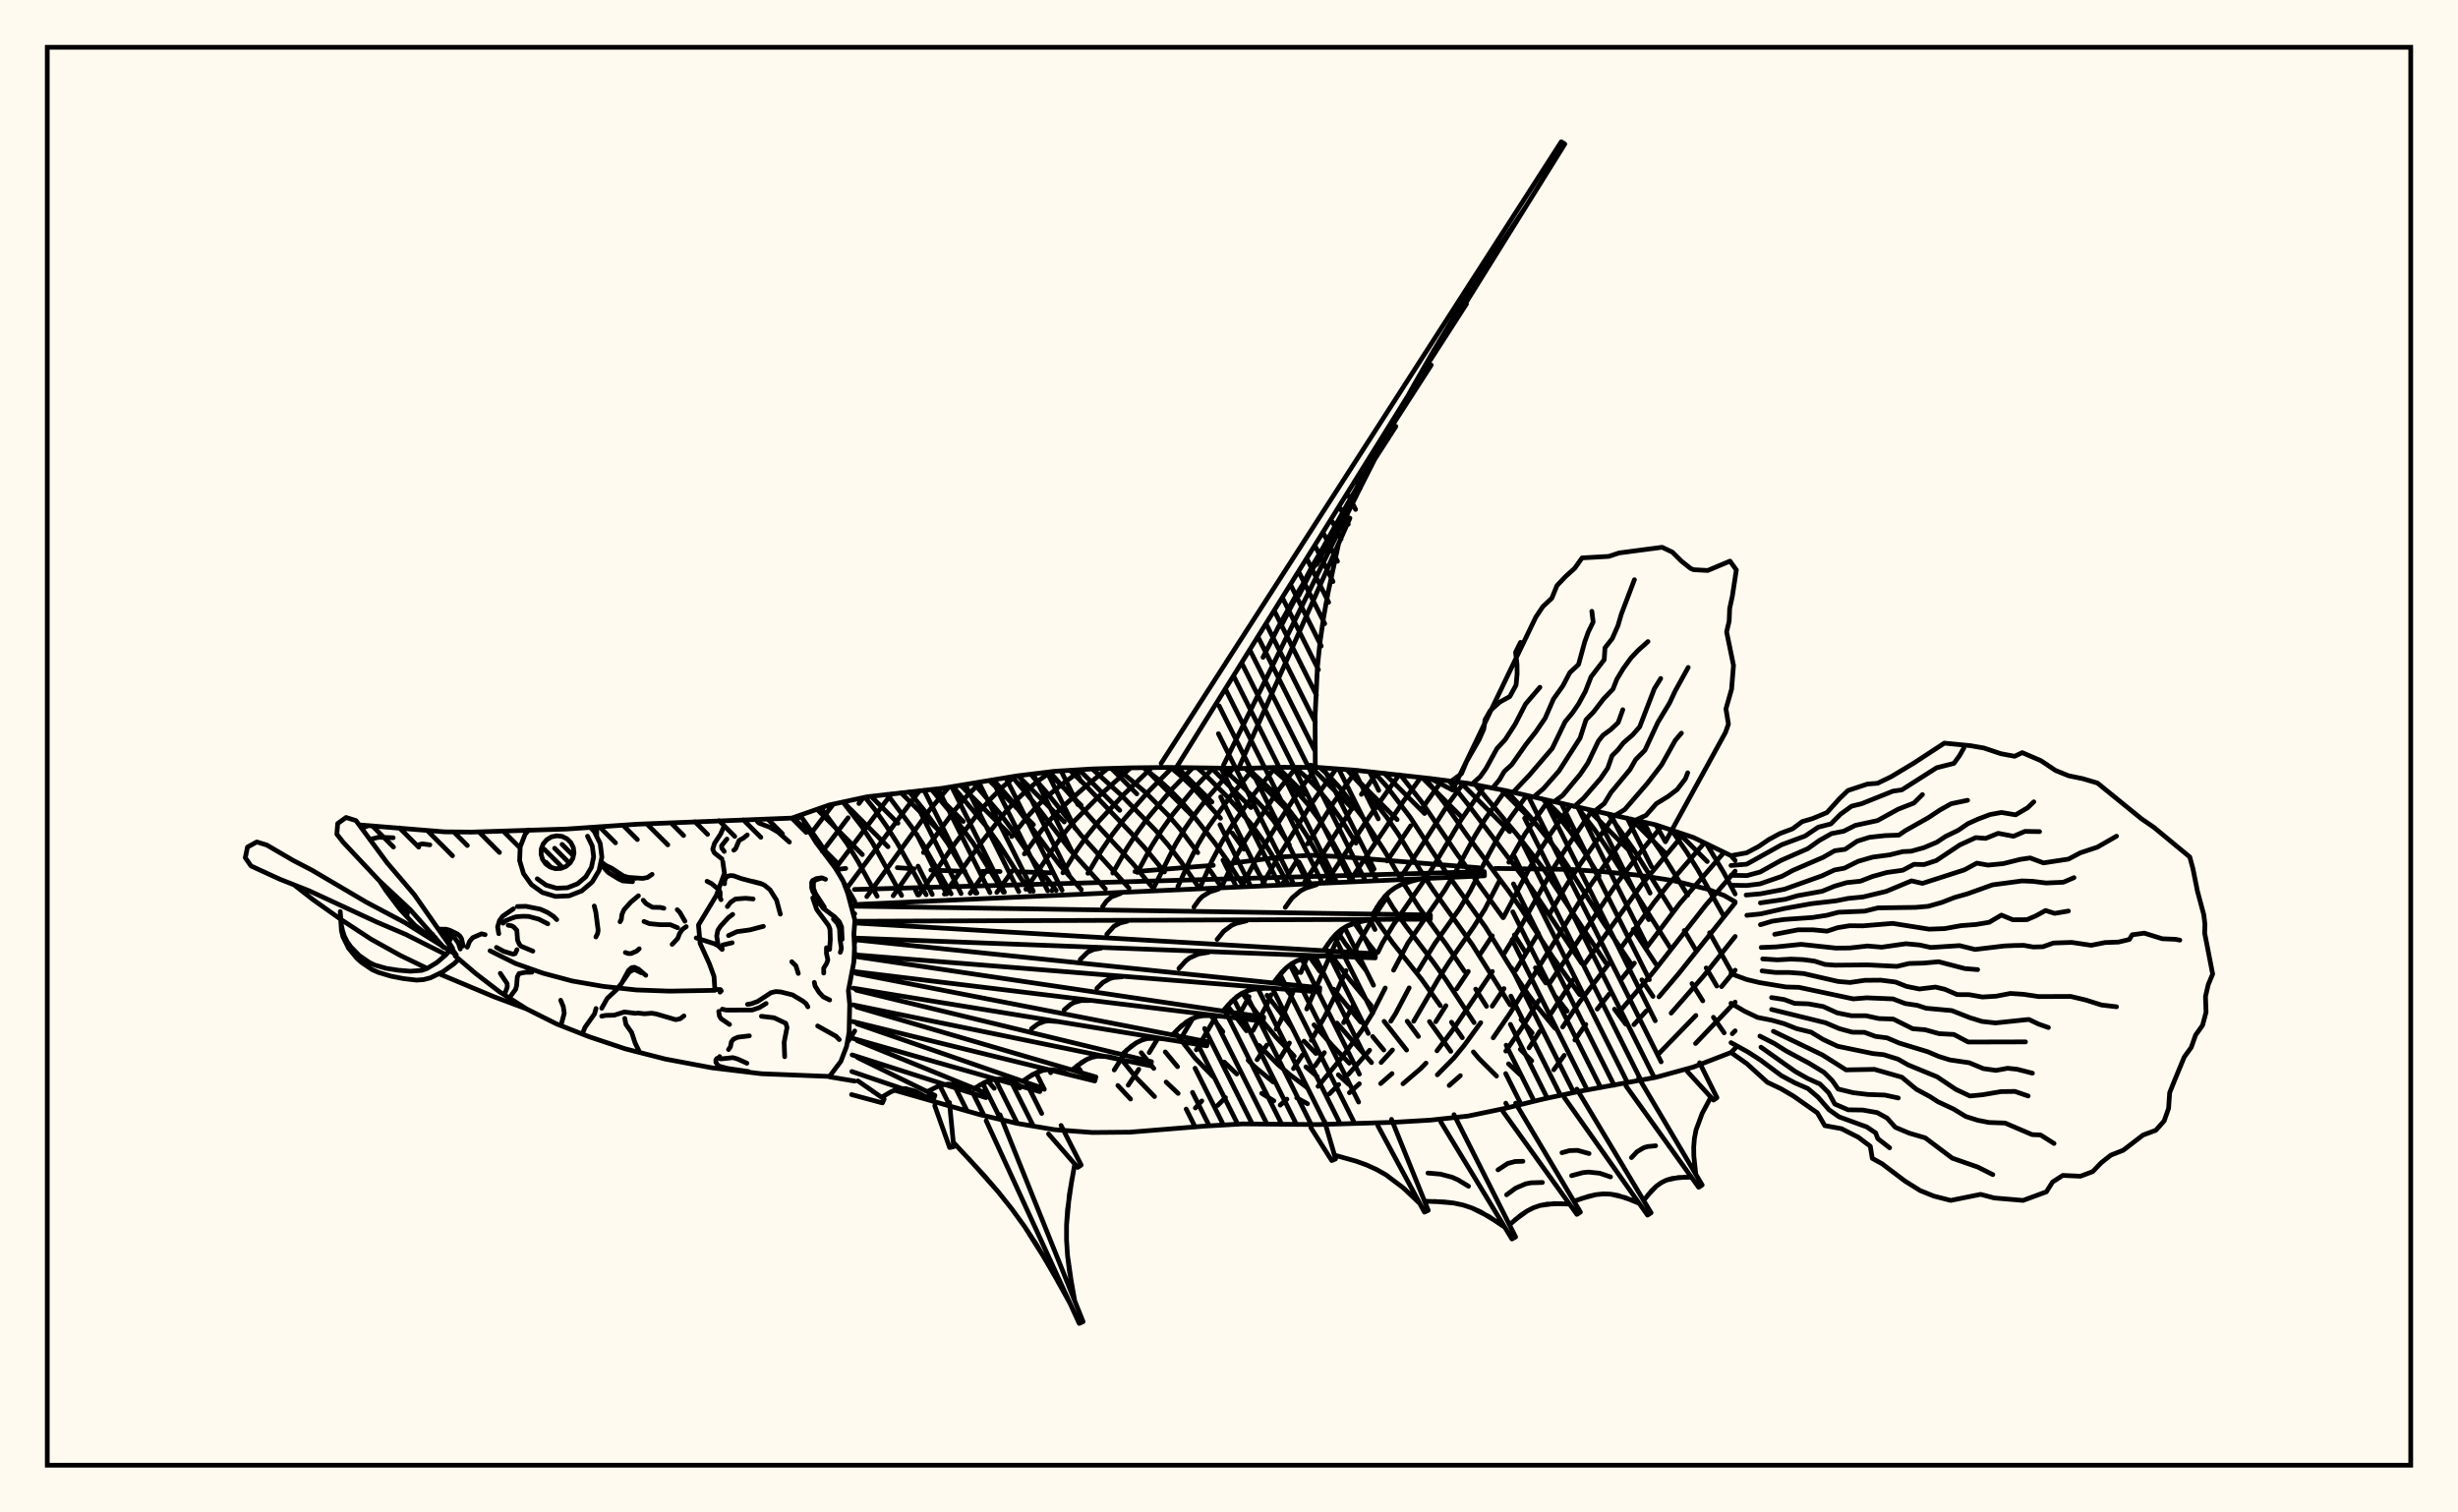 <svg xmlns="http://www.w3.org/2000/svg" width="520" height="320"><rect x="0" y="0" width="520" height="320" fill="floralwhite"/><rect x="10" y="10" width="500" height="300" stroke="black" stroke-width="1" fill="none"/><path stroke="black" stroke-width="1" fill="none" stroke-linecap="round" stroke-linejoin="round" d="
M 167.48 173.1 175.46 170.31 183.41 168.59 199.31 166.79 215.2 164.15 223.15 163.18 231.09 162.69 239.04 162.46 246.99 162.37 262.88 162.58 270.83 162.34 278.78 162.37 286.72 162.96 302.62 164.72 310.57 165.74 318.51 167.27 350.3 174.52 358.25 177.19 366.2 181.04 367.08 182.05 
M 367.08 221.8 366.2 222.68 358.25 225.76 350.3 227.94 334.41 230.85 326.46 232.53 318.51 234.48 310.57 236.13 302.62 236.99 294.67 237.46 278.78 237.93 262.88 237.79 254.94 238.25 239.04 239.54 231.09 239.61 223.15 239.02 215.2 237.69 207.25 235.82 189.28 230.68 
M 180.82 228.73 175.48 227.84 
M 367.08 190.81 364.7 189.44 361.25 188.13 354 186.32 346.62 185.17 339.32 184.44 332.24 183.95 316.31 183.74 
M 312.85 183.6 283.65 181.25 277.37 180.96 271.1 181.3 259.9 182.72 
M 256.68 183.08 240.11 184.41 
M 222.47 184.67 215.24 184.44 
M 211.56 184.39 207.85 184.37 
M 204.15 184.36 196.93 184.08 
M 193.38 183.82 189.83 183.58 
M 178.92 183.74 176.89 183.97 
M 180.71 199.33 180.82 199.5 
M 169.27 172.47 173.56 178.58 175.94 182.26 180.82 190.68 
M 208.99 228.75 210.32 230.26 
M 173.68 170.93 179.12 178.37 181.47 182.17 185.56 189.63 
M 214.92 229.29 215.71 230.21 
M 178.33 169.69 182.18 174.68 184.59 178.33 190.73 189.46 
M 183 168.68 185.03 171.23 187.51 174.76 189.87 178.45 195.93 189.3 
M 223.29 226.45 223.48 226.69 
M 187.7 168.07 192.76 174.83 195.16 178.45 201.22 189.12 
M 227.82 225.53 228.56 226.47 
M 192.35 167.53 195.51 171.43 200.48 178.39 206.67 188.95 
M 236.49 229.67 239.17 232.53 
M 197.05 167.03 200.78 171.51 205.87 178.37 212.27 188.77 
M 237.15 224.02 240.31 227.95 244.25 232.01 
M 201.6 166.41 208.74 174.94 211.28 178.48 216.19 186.17 217.92 188.58 
M 241.43 222.73 244.09 226.05 
M 246.7 228.94 249.24 231.34 
M 205.96 165.68 211.42 171.96 213.95 175.3 218.93 182.57 223.45 188.4 
M 246.52 222.56 249.12 225.69 
M 210.15 164.99 214 169.38 224.09 182.9 228.75 188.23 
M 248.56 218.4 252.77 223.82 256.59 227.75 
M 214.14 164.33 218.96 170.1 226.33 179.76 233.84 188.07 
M 258.99 224.7 261.64 227.24 
M 266.92 231.33 269.49 232.91 
M 218.04 163.8 221.61 167.88 228.72 176.73 238.85 187.91 
M 256.15 214.85 258.7 218.29 
M 264.05 224.32 265.39 225.66 269.36 228.94 
M 274.33 232.27 276.61 233.53 
M 222.05 163.31 231.39 173.77 239.76 182.84 243.79 187.75 
M 259.68 212.79 263.68 218.08 
M 266.37 221.2 270.36 225.23 272.93 227.42 276.54 230.12 
M 226.34 162.98 229.61 166.12 239.27 176.22 242.03 179.22 246.36 184.48 
M 262.8 210.13 267.28 216.23 269.94 219.43 273.79 223.45 
M 276.27 225.73 278.67 227.78 
M 231.06 162.69 237.13 168.16 244.48 175.69 247.15 178.81 249.89 182.38 253.38 187.44 
M 268.05 210.58 273.33 217.38 
M 275.87 220.28 278.38 222.89 
M 283.13 227.4 285.28 229.38 
M 236.32 162.54 242.3 167.61 247.06 172.39 249.53 175.26 253.39 180.4 
M 256.03 184.19 258.09 187.28 
M 270.27 206.8 272.64 210.06 
M 277.98 216.84 281.86 221.21 285.45 224.95 
M 241.9 162.43 245.09 164.95 247.38 167.02 249.68 169.35 252.01 172 256.96 178.3 259.53 181.91 262.83 187.13 
M 273.19 203.94 274.52 205.81 
M 282.84 216.45 290.15 224.82 
M 247.66 162.38 250.07 164.38 252.32 166.54 258.2 173.12 
M 260.7 176.26 263.16 179.67 
M 265.43 183.23 267.5 186.85 
M 277.1 202.52 279.22 205.5 
M 282.11 209.29 287.82 216.21 
M 290.39 219.31 292.75 222.16 
M 253.32 162.47 254.96 163.91 259.56 168.5 264.52 174.16 266.94 177.46 269.13 180.93 272.35 186.82 
M 281.18 201.48 285.54 207.3 290.04 212.71 
M 292.81 216.09 297.57 222.17 
M 258.72 162.54 264.53 168.03 267.03 170.7 269.48 173.72 272.79 178.79 
M 274.79 182.36 277.03 186.67 
M 283.05 197.27 284.56 199.56 288.99 205.33 
M 297.7 216.06 300.07 219.29 
M 263.94 162.55 269.41 167.6 271.87 170.29 274.22 173.36 276.42 176.73 278.45 180.32 281.64 186.52 
M 286.54 195.31 289.5 199.6 290.99 201.49 
M 302.41 216.14 306.92 222.44 
M 268.92 162.4 271.68 164.83 274.14 167.25 276.54 170 278.86 173.14 281.05 176.58 283.12 180.25 286.33 186.37 
M 290.66 193.9 294.67 199.54 300.75 207.2 304.7 212.76 
M 307.07 216.27 309.36 219.55 
M 311.7 222.56 312.9 223.99 316.6 227.67 
M 273.99 162.35 276.37 164.47 278.8 166.95 281.18 169.81 283.51 173.03 286.86 178.39 
M 289.02 182.19 291.25 186.21 
M 293.14 189.48 294.66 191.98 297.31 195.79 303.16 203.48 305.9 207.32 311.85 216.36 
M 319.13 225.08 321.56 227.34 
M 279.25 162.4 281.07 164.09 283.49 166.7 288.32 172.97 293 180.2 296.41 186.04 
M 296.95 186.95 300.26 192.08 305.91 199.75 309.82 205.52 
M 312.18 209.28 314.48 212.91 
M 321.63 222.02 324.04 224.45 
M 284.92 162.83 288.32 166.51 293.35 172.89 295.79 176.44 300.54 184.24 303.18 188.27 311.46 199.86 319.48 212.62 
M 321.78 215.72 324.13 218.54 
M 290.68 163.37 293.35 166.36 298.34 172.93 305.84 184.43 314.24 196.12 321.05 207.08 323.25 210.36 325.51 213.37 328.98 217.57 
M 296.29 163.98 300.75 169.66 308.21 180.64 317.98 194.16 
M 320.38 197.81 322.63 201.36 
M 324.82 204.76 327.01 207.97 
M 329.25 211 331.53 213.93 
M 301.47 164.58 305.53 169.86 310.49 176.93 319.01 188.34 321.66 192.07 328.54 202.56 334.17 210.43 
M 306.59 165.23 310.38 169.97 324.03 187.99 334.6 203.8 
M 341.55 213.52 343.93 216.69 
M 312.14 166.05 320.93 176.58 326.55 183.86 339.72 203.73 
M 318.73 167.32 323.71 172.79 329.3 179.79 331.83 183.51 338.98 194.9 344.97 203.79 
M 347.34 207.31 349.69 210.81 
M 326.41 169.11 329.4 172.43 332.15 175.89 334.71 179.54 338.28 185.3 
M 345.51 196.64 350.31 203.98 
M 333.74 170.82 337.53 175.78 340.04 179.52 353.3 200.48 
M 357.95 208.1 360.23 211.75 
M 362.48 215.23 364.75 218.52 
M 340.27 172.21 345.55 179.65 353.92 192.98 
M 356.31 196.88 358.66 200.85 
M 360.95 204.79 363.2 208.63 
M 346.78 173.69 351.18 179.92 357.05 189.39 
M 361.67 197.35 366.17 205.38 
M 353.65 175.65 356.83 180.27 359.18 184.03 364.7 193.87 
M 361 178.52 364.62 184.53 367.08 189.14 
M 169.37 172.44 168.4 173.74 
M 176.3 170.13 171.51 176.42 
M 182.65 168.76 181.71 170 
M 179.42 173.02 173.99 180.16 
M 188.58 167.97 176.74 183.72 
M 194.52 167.3 179.01 188.11 
M 200.69 166.56 196.6 171.45 183.38 189.7 
M 180.82 193.32 180.6 193.63 
M 207.5 165.43 204.37 168.6 201.88 171.53 195.36 180.38 
M 192.56 184.35 188.96 189.52 
M 180.82 201.49 180.72 201.63 
M 214.78 164.22 212.1 166.51 209.69 168.92 207.22 171.7 202.09 178.37 194.39 189.34 
M 222.34 163.28 219.65 165.2 217.18 167.23 214.81 169.49 212.49 172.06 207.5 178.38 199.78 189.17 
M 180.82 218.13 179.23 220.65 
M 228.89 162.82 224.77 165.86 222.19 167.96 219.75 170.21 217.45 172.68 214.03 177 
M 208.71 184.15 205.25 188.99 
M 234.34 162.59 229.97 166.12 224.68 170.81 222.28 173.33 220.07 176.04 216.71 180.68 
M 214.17 184.24 210.88 188.81 
M 239.17 162.46 232.5 168.44 227.25 173.74 224.94 176.55 222.83 179.51 217.02 188.15 
M 243.65 162.41 237.73 168.1 232.48 173.73 230.05 176.74 227.86 179.82 224.86 184.67 
M 222.69 188.19 222.54 188.43 
M 248.01 162.38 242.89 167.54 237.76 173.38 235.32 176.54 233.09 179.81 230.15 184.77 
M 252.32 162.46 247.95 166.95 243 172.83 240.6 176.09 238.37 179.51 235.41 184.72 
M 256.62 162.52 252.88 166.49 248.1 172.3 245.78 175.57 243.58 179.09 240.61 184.59 
M 260.9 162.56 255.39 168.88 253.02 171.94 250.77 175.18 248.64 178.71 244.13 187.73 
M 265.29 162.51 260.36 168.42 255.68 174.9 253.52 178.5 251.57 182.34 249.19 187.57 
M 269.78 162.38 265.33 167.95 260.73 174.5 258.46 178.2 256.38 182.15 254.05 187.41 
M 274.2 162.35 270.18 167.53 263.46 177.78 261.2 181.75 258.62 187.27 
M 238.33 222.2 237.12 224.18 
M 237.1 224.2 235.72 226.38 
M 278.53 162.37 274.89 167.2 270.71 173.62 266.02 181.25 262.94 187.13 
M 244.99 219.64 243.12 222.71 
M 240.91 226.24 238.68 229.6 
M 282.68 162.66 277.5 169.95 270.76 180.78 267.12 186.99 
M 252.33 215.49 250.33 218.86 
M 286.96 162.99 282.15 169.78 276.62 178.55 
M 274.18 182.39 271.41 186.85 
M 257.32 214.91 253.09 222.12 
M 291.38 163.45 288.01 168.07 
M 285.81 171.34 275.94 186.71 
M 264.24 210.88 262.21 214.66 
M 295.99 163.94 289.57 172.95 280.65 186.55 
M 268.9 210.47 268.03 212.52 265.09 218.03 
M 254.25 232.93 252.88 234.42 
M 300.58 164.48 296.9 169.54 285.56 186.39 
M 276.48 202.64 275.2 205.76 
M 273.52 209.96 270.93 215.96 269.97 217.73 
M 268 221.11 265.94 224.21 
M 259.26 232.23 257.6 233.88 
M 305.13 165.04 300.66 171.33 
M 298.43 174.72 293.44 182.16 
M 290.75 186.11 290.67 186.23 
M 284.19 196.41 282.53 199.53 276.44 213.48 
M 272.79 220.67 270.86 223.8 
M 309.64 165.62 306.53 169.9 299.88 180.31 296 186.06 
M 293.26 190.03 290.43 194.34 
M 290.3 194.54 287.38 199.59 286.48 201.51 
M 284.75 205.38 282.17 211.21 280.32 214.96 277.41 220.11 
M 275.52 223.23 273.64 226.09 
M 313.99 166.4 309.19 173.32 302.63 184.32 294.7 195.77 292.44 199.56 291.5 201.49 
M 286.21 212.83 284.25 216.37 
M 280.17 222.71 278.21 225.5 
M 272.25 232.56 270.83 233.82 
M 318.46 167.26 314.18 173.3 311.98 176.93 307.9 184.5 305.62 188.35 297.83 199.57 294.82 205.27 
M 293.05 209.04 290.29 214.48 288.2 217.85 283.84 223.8 278.84 229.84 
M 322.98 168.31 319.52 173.06 317.12 176.8 315 180.66 311.05 188.47 308.75 192.3 303.5 199.69 300.07 205.3 
M 298.11 209.01 295.28 214.39 294.23 216.06 
M 289.75 222.21 285.27 227.29 
M 283.21 229.47 281.23 231.44 
M 327.57 169.38 322.6 176.47 319.2 182.43 
M 317.17 186.45 314.13 192.36 311.76 196.11 306.56 203.56 304.2 207.28 299.08 216.07 
M 294.59 222.15 292.18 224.79 
M 287.57 229.3 285.47 231.2 
M 332.21 170.46 328.24 176.09 325.7 180.04 323.35 184.11 318.03 194.16 
M 315.7 197.99 313.2 201.77 
M 310.62 205.53 308.16 209.22 
M 305.89 212.78 303.75 216.17 
M 294.49 227.15 292.08 229.26 
M 336.83 171.48 331.18 179.68 328.62 183.7 321.81 195.85 318.24 201.69 
M 315.72 205.54 307.31 217.95 304 222.33 
M 301.68 224.92 300.49 226.14 296.8 229.3 
M 341.58 172.48 333.9 183.42 331.31 187.44 327.75 193.47 
M 325.45 197.41 320.67 205.27 
M 318.18 209.16 315.68 212.89 
M 313.25 216.37 309.81 221.11 307.56 223.87 304.07 227.41 
M 346.5 173.63 341.93 179.55 336.49 187.26 333.89 191.19 319.44 214.4 315.89 219.58 
M 308.94 227.59 306.58 229.66 
M 351.45 174.91 347.49 179.73 341.81 187.21 327.94 207.86 
M 325.54 211.68 322.01 217.37 318.56 222.39 
M 356.16 176.49 347.27 187.2 335.35 203.79 
M 332.85 207.26 328.04 214.53 
M 325.74 218.21 323.47 221.7 
M 360.58 178.32 352.8 187.32 349.89 190.99 343.13 200.26 
M 340.49 203.72 334.13 212.04 330.59 217.28 
M 364.74 180.33 355.37 191.15 348.47 200.29 
M 345.75 203.78 343.07 207.1 
M 340.44 210.31 337.9 213.5 
M 335.48 216.74 333.17 220.04 
M 330.92 223.29 328.71 226.34 
M 367.08 184.31 360.83 191.55 349.72 205.72 343.03 213.57 
M 367.08 191.02 355.06 206.08 350.96 210.9 
M 348.28 213.9 345.66 216.79 
M 367.08 198.13 360.35 206.56 353.54 214.35 
M 367.08 205.27 364.2 208.75 
M 358.77 214.85 351.02 222.83 
M 367.08 212.02 358.7 220.78 
M 367.08 218.1 366.47 218.71 
M 245.64 161.51 330.29 30 331.04 30.47 248.85 162.4 
M 258.84 161.88 284.77 109.26 285.58 109.64 262.02 162.57 
M 277.26 161.88 278.78 162.37 
M 322.77 43.74 312.76 58.91 303.21 74.33 298.7 82.2 294.38 90.17 290.21 98.23 282.18 114.52 
M 283.19 115 280.96 125.37 280.02 130.57 279.26 135.79 278.71 141.04 278.21 151.59 278.25 162.19 
M 317.73 51.31 307.91 66.57 303.21 74.33 298.7 82.2 294.38 90.17 286.16 106.36 
M 310.25 64.28 301.57 77.76 293.45 91.56 289.62 98.6 282.37 112.9 
M 302.78 77.24 295.24 88.95 291.65 94.9 284.87 107.04 278.57 119.45 
M 295.3 90.21 288.91 100.13 285.86 105.18 280.12 115.47 274.78 125.99 
M 287.82 103.18 282.58 111.32 277.67 119.65 270.98 132.54 
M 280.34 116.15 274.29 125.74 270.61 132.34 267.19 139.08 
M 180.76 188.19 314.01 184.41 314.05 185.3 180.88 191.38 
M 180.83 191.73 302.61 193.59 302.6 194.48 180.84 194.92 
M 180.9 195.28 290.99 201.79 290.94 202.67 180.74 198.47 
M 180.96 198.83 279.21 208.99 279.13 209.88 180.71 202.01 
M 181.03 202.38 267.35 215.2 267.23 216.08 180.61 205.55 
M 181.1 205.94 255.45 220.41 255.3 221.28 180.54 209.08 
M 181.17 209.5 243.6 224.63 243.4 225.49 180.47 212.61 
M 181.23 213.06 231.84 227.86 231.61 228.71 180.4 216.14 
M 181.3 216.62 220.25 230.11 219.98 230.96 180.34 219.67 
M 181.36 220.19 208.88 231.41 208.58 232.24 180.27 223.19 
M 181.43 223.76 197.79 231.76 197.46 232.57 180.21 226.71 
M 181.49 228.69 187.05 232.54 186.68 233.35 180.15 231.59 
M 300.73 185.9 297.77 186.65 296.39 187.16 295.12 187.83 293.98 188.66 292.05 190.82 290.43 193.41 
M 290.42 194.52 287.49 195.03 284.85 195.99 283.69 196.72 282.64 197.64 281.69 198.71 279.98 201.14 
M 279.92 202.25 277.04 202.52 274.41 203.26 273.24 203.9 272.17 204.72 271.18 205.7 269.39 207.98 
M 269.28 209.09 266.46 209.13 265.12 209.3 263.86 209.65 262.69 210.18 260.59 211.81 258.71 213.92 
M 258.56 215.03 255.82 214.83 254.51 214.9 253.27 215.14 252.09 215.58 249.96 217.02 248.02 218.96 
M 247.82 220.06 245.18 219.65 242.68 219.74 241.52 220.08 240.41 220.62 239.36 221.34 237.35 223.11 
M 237.11 224.2 234.58 223.57 232.16 223.46 231.01 223.7 229.91 224.15 228.84 224.78 226.78 226.38 
M 226.49 227.46 224.09 226.62 222.92 226.37 221.76 226.31 220.64 226.45 218.46 227.34 216.35 228.76 
M 216.02 229.83 213.77 228.79 211.54 228.29 210.44 228.34 209.35 228.6 208.27 229.04 206.13 230.28 
M 205.75 231.33 203.66 230.11 201.55 229.42 200.49 229.38 199.41 229.55 198.33 229.9 196.16 230.96 
M 195.73 231.99 193.66 230.89 191.59 230.32 190.57 230.34 189.55 230.57 188.53 230.98 186.5 232.16 
M 299.23 186.25 296.39 187.16 295.12 187.83 293.98 188.66 292.96 189.66 291.22 192.08 
M 278.51 187.18 276.17 187.93 275.12 188.48 273.33 190 271.9 191.99 
M 257.78 188.11 255.94 188.7 254.37 189.67 253.71 190.33 252.58 191.9 
M 237.06 189.03 235.11 189.78 234.09 190.66 233.26 191.81 
M 288.94 194.75 286.12 195.43 284.85 195.99 283.69 196.72 282.64 197.64 280.81 199.89 
M 263.71 194.83 261.55 195.35 260.57 195.78 258.88 197.04 257.48 198.77 
M 238.48 194.91 236.98 195.28 235.68 195.97 234.15 197.66 
M 278.46 202.36 275.68 202.81 274.41 203.26 273.24 203.9 272.17 204.72 270.27 206.81 
M 255.68 201.49 253.54 201.84 251.67 202.67 250.85 203.3 249.4 204.9 
M 232.9 200.63 231.41 200.87 230.11 201.45 228.53 203 
M 267.86 209.07 265.12 209.3 263.86 209.65 262.69 210.18 261.6 210.91 259.64 212.83 
M 237.39 206.67 235.62 206.81 234.8 207.04 233.33 207.86 232.05 209.11 
M 257.18 214.89 254.51 214.9 253.27 215.14 252.09 215.58 251 216.21 248.98 217.96 
M 230.45 211.69 228.72 211.69 227.15 212.13 226.43 212.55 225.12 213.68 
M 246.49 219.82 243.9 219.61 242.68 219.74 241.52 220.08 240.41 220.62 238.35 222.19 
M 223.5 216.13 221.82 215.99 221.03 216.08 219.56 216.65 218.21 217.67 
M 235.84 223.85 233.35 223.43 232.16 223.46 231.01 223.7 229.91 224.15 227.8 225.54 
M 225.29 227 222.92 226.37 221.76 226.31 220.64 226.45 219.54 226.81 217.4 228.02 
M 214.89 229.27 212.65 228.45 211.54 228.29 210.44 228.34 209.35 228.6 207.2 229.63 
M 224.47 238.12 228.73 246.5 227.99 246.99 221.82 239.91 
M 211.56 235.86 229.13 279.64 228.31 280 208.63 237.12 
M 200.86 233.26 201.76 242.61 200.9 242.8 197.75 233.95 
M 227.37 246.28 226.23 252.72 225.63 259.17 225.63 262.39 225.84 265.61 226.23 268.83 227.37 275.27 
M 226.34 275.71 221.78 267.48 216.79 259.56 214.05 255.78 211.14 252.12 208.08 248.57 201.67 241.67 
M 226.77 249.5 225.84 255.95 225.63 259.17 225.63 262.39 225.84 265.61 226.76 272.05 
M 224.09 271.57 219.36 263.46 216.79 259.56 214.05 255.78 211.14 252.12 204.9 245.1 
M 359.56 224.86 363.23 232.25 362.5 232.75 356.93 226.66 
M 346.66 228.02 360.1 250.72 359.36 251.2 343.99 229.77 
M 333.59 230.43 349.29 256.61 348.54 257.09 330.92 232.18 
M 320.63 233.41 334.34 256.45 333.6 256.93 317.96 235.16 
M 307.6 235.83 320.63 261.71 319.86 262.14 304.81 237.38 
M 294.38 236.83 302.15 256.08 301.35 256.46 291.5 238.19 
M 280.23 237.27 282.55 245.19 281.74 245.55 277.32 238.59 
M 361.94 232.14 360.11 235.55 358.81 239.05 358.46 240.87 358.31 242.72 358.34 244.61 358.75 248.45 
M 357.82 249.06 355.07 249.13 352.56 249.68 351.44 250.23 350.41 250.97 349.46 251.87 347.72 253.99 
M 346.78 254.6 343.75 253.36 340.7 252.65 339.16 252.6 337.62 252.76 336.07 253.11 332.97 254.15 
M 332.03 254.76 328.84 254.65 325.82 255.05 324.41 255.53 323.06 256.22 321.78 257.07 319.33 259.12 
M 318.35 259.66 314.93 257.36 311.34 255.56 309.46 254.94 307.51 254.53 305.5 254.3 301.37 254.15 
M 300.36 254.63 296.91 251.36 293.2 248.56 291.2 247.43 289.09 246.47 286.89 245.68 282.32 244.4 
M 356.43 249.06 353.78 249.32 352.56 249.68 351.44 250.23 350.41 250.97 348.57 252.9 
M 350.26 242.42 348.53 242.59 347.74 242.83 346.34 243.66 345.15 244.92 
M 345.27 253.94 342.23 252.91 340.7 252.65 339.16 252.6 337.62 252.76 334.52 253.59 
M 340.72 249.01 338.39 248.22 336.04 247.98 334.86 248.1 332.48 248.74 
M 336.17 244.07 333.73 243.39 332.09 243.44 330.44 243.89 
M 330.42 254.67 327.3 254.76 325.82 255.05 324.41 255.53 323.06 256.22 320.54 258.06 
M 326.3 250.18 323.9 250.25 322.77 250.47 320.66 251.37 318.73 252.79 
M 322.18 245.7 320.51 245.75 318.97 246.16 316.91 247.51 
M 316.65 258.48 313.17 256.37 311.34 255.56 309.46 254.94 307.51 254.53 303.45 254.19 
M 310.67 250.98 308.41 249.61 307.22 249.08 304.73 248.42 302.09 248.19 
M 366.2 181.04 369.51 180.44 372.03 179.1 374.21 177.62 376.56 176.35 379.22 175.36 381.27 173.83 383.46 173.19 386.5 171.92 389.15 168.98 390.93 167.26 395.05 165.89 397.21 165.72 400.09 164.33 404.82 161.49 411.34 157.23 416.86 157.77 419.73 158.27 423.3 159.47 426.21 160.01 427.81 159.24 431.77 160.94 434.86 163.01 437.62 164.13 440.61 164.75 443.72 165.67 453.08 173.27 455.66 175.04 463.25 181.31 463.92 183.77 464.87 188.51 466.23 193.57 466.46 195.58 466.41 197.43 468.1 206.09 467.17 208.3 466.58 210.85 466.7 214.15 465.96 216.93 464.49 218.99 463.57 221.59 462.09 223.64 460.02 228.64 459 231.19 458.77 234.51 457.84 237.15 456.08 239.14 453.37 240.15 449.18 243.37 446.56 244.4 444.52 246.01 442.73 247.88 440.13 248.86 436.39 248.69 434.22 250.09 432.92 252.16 427.99 253.98 421.88 253.46 419 252.7 412.69 253.98 409.12 253.07 406.23 251.9 403.04 249.91 398.17 246.23 396.09 245.08 395.67 242.53 393.16 240.63 389.56 238.8 386.04 238.15 384.46 235.45 379.44 231.92 376.79 230.36 373.9 228.99 369.54 225.04 366.2 222.68 
M 366.2 183.12 369.53 182.84 376.93 178.72 381.88 176.88 384.66 175.01 387.34 174.32 389.39 172.25 391.71 170.57 393.83 170.05 400.46 167.39 402.34 167.12 409.7 162.44 413.36 161.51 414.52 159.92 415.45 158.28 
M 366.2 185.2 369.57 185.25 372.36 184.5 376.78 182.04 382.46 179.55 384.89 177.82 387.48 176.36 390.05 175.86 392.5 174.63 397.2 173.61 401.58 171.2 404.9 169.9 406.7 168.11 
M 366.2 187.29 369.52 187.35 372.32 187.01 377.01 185.39 379.32 184.14 385.72 181.38 388.13 180 390.35 179.69 392.88 177.98 395.5 177.15 398.8 176.79 401.72 176.69 403.06 175.76 407.94 173.01 410.37 171.4 412.78 170.05 416.25 169.32 
M 369.4 189.37 372.42 189.11 377.47 188.15 385.48 185.29 388.08 184.07 390.18 183.69 393.06 182.25 396.16 181.35 399.77 180.87 402.55 180.18 404.3 180.1 407.02 179.34 409.74 178.2 411.59 176.97 414.28 175.67 416.32 174.27 418.46 173.3 421 172.34 423.42 171.9 426.41 172.4 428.96 170.9 430.26 169.65 
M 372.42 191.03 377.66 190.27 380.24 189.52 385.48 188.57 388.09 187.5 390.68 186.74 393.56 186.44 396.14 185.44 399.16 184.6 402.55 184.12 404.91 182.87 407.06 182.92 409.64 182.07 414.6 178.77 417.99 177.22 420.08 177.38 422.72 176.31 425.97 176.93 428.38 175.9 431.48 175.95 
M 369.55 193.66 372.49 193.36 377.55 192.21 383.23 191.19 388.39 190.6 391 190.08 394.1 189.78 399.02 188.6 404.38 186.37 406.71 186.9 415.59 184.04 418.21 182.62 420.58 183.04 423.82 182.72 427.37 181.83 429.49 181.52 432.3 182.57 437.61 181.76 440.09 180.44 443.71 179.24 447.75 176.92 
M 372.42 195.65 374.93 194.9 377.45 194.54 383.46 194.12 386.44 193.66 388.95 193.01 394.49 192.78 397.29 192.09 405.25 191.98 407.93 191.75 410.8 190.93 413.54 189.87 416.22 189.11 421.53 187.21 427.8 186.38 430.06 186.47 432.87 186.82 436.5 186.66 438.76 185.69 
M 375.44 197.68 380.38 196.73 383.56 196.73 386.53 197.01 388.78 196.27 391.32 195.86 394.09 195.89 400.39 195.37 408.11 196.59 411.41 196.47 414.89 195.84 417.96 195.61 420.81 195.14 423.41 193.61 425.82 194.6 428.81 194.58 430.68 193.78 432.75 192.64 434.66 193.25 437.58 192.76 
M 372.58 200.46 375.72 200.34 381.03 199.8 388.38 200.59 391.29 200.57 395.07 200.15 398.08 200.4 403.21 199.67 406.11 199.94 408.47 200.46 414.55 200.07 417.83 200.88 424.03 200.14 426.06 200.05 428.12 200.01 430.11 200.36 432.18 200.31 434.4 199.52 438.27 199.39 442.4 200 445.33 199.42 448.16 199.32 450.47 198.77 451.07 197.78 453.63 197.43 457.45 198.62 460.22 198.73 461.15 198.91 
M 372.9 202.88 376.02 203.08 378.9 202.92 381.48 203.03 383.87 203.35 386.06 204.05 388.18 204.21 395.11 204.15 401.33 204.46 403.88 203.85 406.93 203.77 410.12 203.48 415.69 204.93 418.38 205.15 
M 372.77 205.42 375.56 205.75 378.59 205.76 381.56 205.98 388.88 207.66 391.4 207.87 394.51 207.41 397.89 207.38 401.03 207.78 403.3 208.69 406.06 209.25 409.45 208.84 411.43 209.31 414.05 210.43 416.62 210.45 419.37 210.94 422.28 210.77 425.31 210.19 428.05 210.37 431.33 210.85 438.04 210.82 441.22 211.57 444.56 212.63 447.76 213.01 
M 366.2 206.02 369.51 207.24 372.21 207.89 377.83 208.82 380.59 208.9 392.06 211.34 394.93 211.11 400.49 211.35 403.07 212.33 405.63 212.71 407.47 213.32 412.94 213.82 416.68 215.3 419.3 216.11 422.14 216.43 429.21 215.69 431.17 216.63 433.35 217.41 
M 374.78 211.06 377.46 211.48 379.66 212.29 382.56 212.39 385.73 212.96 388.66 214.3 391.64 214.9 394.77 214.91 397.51 215.51 400.53 215.61 404.65 217.66 407.26 217.87 410.22 218.7 413.35 218.87 416.38 220.47 428.5 220.44 
M 374.79 213.58 386.22 216.4 389.09 217.63 391.87 218.39 394.44 218.42 396.78 219.28 399.21 219.59 401.79 220.69 407.81 222.52 410.1 223.5 412.49 224.25 416.59 224.85 419.58 226.09 422.27 226.47 424.72 226.02 426.69 226.22 429.97 227.06 
M 366.2 212.27 369.13 213.98 371.82 215.26 374.85 215.86 377.44 216.59 380.12 217.65 383.14 218.38 385.75 219.96 388.79 221.37 396.23 222.91 398.48 223.14 401.53 224.09 403.67 225.31 409.79 227.82 413.76 230.48 416.74 231.89 419.47 231.62 423.33 230.96 426.26 230.92 429.07 231.89 
M 375.16 218.2 385.56 223.21 390.54 226.36 396.55 226.25 402.34 227.91 405.39 230.45 408.3 232.02 410 233.12 413.27 234.64 415.89 236.23 418.39 237.02 420.8 237.49 424.18 237.61 429.9 240.06 431.69 240.13 434.54 241.93 
M 372.31 219.22 375.38 220.78 377.89 222.37 382.67 224.93 385.89 226.89 387.6 228.6 388.86 230.41 392.05 231.19 395.19 231.57 398.74 231.69 401.59 232.31 
M 372.54 221.56 379.81 226.71 382.37 228.16 385.03 229.36 386.87 231.21 388.16 233.59 390.98 234.81 394.09 234.86 397.13 235.4 399.21 236.55 400.98 238.52 403.88 239.74 407.3 240.75 413.01 245.04 418.4 246.92 421.59 248.52 
M 366.2 220.6 369.84 222.61 372.5 224.33 376.87 227.59 379.73 229.12 382.46 230.31 384.64 232.16 386.94 234.8 389.09 236.31 394.94 238.44 396.8 239.7 397.25 240.9 399.76 242.85 
M 302.62 164.72 307.31 167.16 324.89 130.6 326.38 128.36 328.3 126.55 329.38 123.9 331.19 121.99 333.15 120.22 334.69 118.04 340.35 117.72 342.53 116.99 351.63 115.79 353.82 116.83 355.71 118.72 357.67 120.28 358.32 120.54 361.28 120.7 365.99 118.72 367.33 120.58 366.48 126.16 365.92 128.73 365.81 131.42 365.27 133.69 366.73 140.77 366.32 145.82 365.13 149.98 365.66 153.19 365.04 154.95 352.33 178.1 350.3 174.52 
M 307.01 165.29 309.18 163.7 310.28 161.08 312.91 156.5 313.9 154.25 314.17 152.27 315.27 150.34 317.31 148.53 319.4 147.38 320.73 144.95 320.95 142.57 320.93 140.57 320.62 138.02 321.66 135.91 
M 311.4 165.91 313.15 164.33 314.36 162.61 316.7 158.35 318.43 156.49 320.53 153.24 322.74 148.95 325.77 145.41 
M 315.75 166.74 317.22 164.97 318.24 163.21 319.81 161.79 322.79 157.54 324.89 154.86 326.88 151.96 328.65 147.89 330.62 145.13 332.11 142.3 333.94 140.6 335.25 135.83 336.01 133.71 337.04 131.61 336.76 129.33 
M 320.09 167.64 323.52 164.02 328.38 158.35 331.11 152.7 332.65 150.84 333.95 148.94 335.4 146.27 336.59 143.21 339.38 139.57 339.54 137.06 341.09 135.09 342.3 132.34 342.99 129.95 345.77 122.65 
M 324.41 168.64 326.5 166.88 329.81 163.12 334.27 156.16 335.52 152.3 337.1 150.66 339.22 147.89 341.24 145.78 342.04 143.73 343.43 141.42 345.07 139.17 346.52 137.63 348.64 135.74 
M 328.73 169.65 330.6 168.28 334.3 163.83 335.93 161.42 338.13 156.82 339.1 155.58 340.81 154.32 342.33 152.88 343.31 150.16 
M 333.04 170.65 334.98 168.91 338.61 164.71 340.13 162.49 341.03 159.91 342.3 158.63 343.44 157.17 345.38 155.49 346.88 153.78 349.98 145.72 351.33 143.55 
M 337.37 171.6 339.38 170.02 340.8 167.68 344.85 162.79 346.03 160.71 347.98 158.75 350.71 152.87 353.2 148.74 354.43 146.12 357.15 141.21 
M 341.71 172.51 343.73 171.27 348.52 165.72 351.52 161.82 354.42 156.62 355.71 155.12 
M 346.03 173.51 348.22 172.51 350.41 170.03 352.89 168.51 354.8 167.06 356.55 164.78 357.04 163.5 
M 75.99 174.53 94.05 176 99.83 176.05 119.92 175.4 134.83 174.38 167.47 173.09 170.97 175.53 172.62 178.23 176.62 183.53 178.3 186.23 179.35 189.02 180.86 194.69 180.64 197.66 180.77 200.58 180.64 203.54 179.48 209.6 179.76 212.5 179.63 218.4 179.09 221.42 177.89 224.54 175.48 227.75 161.12 227.18 150.54 225.91 140.75 224.07 132.26 221.9 124.64 219.35 117.72 216.63 111.38 213.45 105.66 209.83 100.61 205.95 96.29 202.25 
M 93.87 200.44 87.75 195.74 84.61 192.36 81.7 188.5 80.32 186.41 
M 152.91 182.32 153.26 184.76 151.55 189.44 147.77 195.7 148.11 199.59 150.08 203.93 151.05 206.59 151.25 209.53 141.68 209.7 134.63 209.45 127.58 208.69 121.07 207.56 114.89 205.91 109.08 203.86 103.67 201.16 
M 93.73 200.28 86.81 192.49 80.31 186.41 72.61 178.21 71.26 176.49 71.44 174.24 73.21 172.96 75.31 173.62 81.91 182.56 87.64 189.28 96.53 202.04 
M 94.35 201.98 85.86 197.71 79.63 195.05 65.45 188.49 59.18 186.01 53.11 183.22 51.89 181.47 52.36 179.22 54.33 178.14 56.42 178.78 62.05 182.06 65.96 184.09 77.52 190.89 85.61 195.18 96.4 201.93 
M 112.42 187.16 110.75 184.82 109.93 182.07 110.05 179.19 111.09 176.51 111.86 175.61 
M 124.85 175.04 125.71 175.91 126.98 178.49 127.33 181.35 126.74 184.16 125.27 186.63 123.07 188.49 120.39 189.54 117.52 189.66 114.76 188.84 112.42 187.16 
M 124.29 176.92 125.3 178.99 125.59 181.27 125.11 183.53 123.93 185.5 122.18 186.99 120.03 187.83 117.74 187.92 115.53 187.27 113.66 185.93 
M 115.46 182.79 114.8 181.86 114.47 180.75 114.51 179.6 114.93 178.53 115.68 177.65 116.67 177.06 117.79 176.83 118.93 176.97 119.97 177.48 120.78 178.29 121.29 179.32 121.43 180.46 121.19 181.59 120.6 182.58 119.72 183.32 118.65 183.74 117.5 183.79 116.4 183.46 115.46 182.79 
M 115.51 182.43 116.59 183.52 
M 115.15 179.69 119.05 183.59 
M 117.33 179.47 120.51 182.66 
M 118.9 178.65 121.3 181.05 
M 81.31 187.92 86.03 192.63 
M 78.76 174.73 83.24 179.21 
M 84.53 175.18 88.58 179.23 
M 90.41 175.74 95.73 181.06 
M 96 176.02 98.87 178.89 
M 101.31 176 105.66 180.36 
M 106.45 175.83 110.04 179.42 
M 111.56 175.62 111.72 175.78 
M 126.8 174.91 130.21 178.32 
M 131.79 174.58 134.84 177.63 
M 136.83 174.31 141.28 178.75 
M 141.96 174.11 144.62 176.77 
M 147 173.84 149.69 176.53 
M 152.11 173.62 155.44 176.96 
M 157.25 173.45 160.96 177.15 
M 162.4 173.28 165.53 176.41 
M 167.66 173.23 170.55 176.12 
M 134.52 185.83 132.49 185.64 131.49 185.21 129.14 183.64 127.93 183.03 127.13 182.32 
M 142.2 199.81 143.38 198.55 143.78 197.47 144.39 196.61 145.18 196.06 
M 153.01 175.16 152.47 176.42 151.16 178.43 150.78 179.69 151.12 180.44 152.72 181.72 
M 166 223.58 165.89 220.53 166.5 217.37 166.23 216.5 163.77 215.34 161.08 215.02 
M 154.89 199.46 152.83 199.96 152.69 200.31 152.78 200.88 
M 125.72 191.69 126.06 193.06 126.54 196.82 126.42 197.54 126.06 198.24 
M 115.89 195.46 113.95 194.46 111.83 193.9 110.69 193.86 109.17 193.97 108.15 194.32 106.93 194.83 106.42 195.33 
M 167 178.16 164.59 176.04 162.83 175.02 160.56 174.14 160.23 173.82 
M 77.98 174.67 76.51 175.24 
M 132.3 201.53 132.91 201.74 133.53 201.74 134.66 201.25 135.23 200.74 
M 159.33 190.2 157.74 190.05 155.58 190.21 154.57 190.9 153.88 191.81 
M 134.49 214.4 132.08 214.11 129.93 214.79 128.15 214.83 127.29 215 
M 105.84 205.94 107.29 208.1 107.32 208.82 106.71 210.5 
M 177.55 219.96 176.9 219.27 172.98 217.07 
M 135.06 189.52 133.45 190.87 132.01 192.47 131.57 193.48 131.44 194.55 131.17 195.02 
M 126.25 175.52 126.23 176.98 
M 112.73 201.24 110.23 200.19 109.87 199.79 109.49 198.91 109.34 196.83 108.69 196.13 108.26 195.89 107.5 195.76 
M 161.5 195.99 158.65 196.74 155.91 197.12 154.12 197.94 
M 136.08 190.47 136.69 191.19 138.03 191.96 139.66 191.99 140.45 192.16 
M 97.99 200.16 97.64 198.61 97.31 198.07 96.79 197.61 95.13 196.81 94.34 196.6 92.81 196.59 
M 112.52 205.7 111.11 205.72 109.8 205.99 109.44 206.69 109.29 208.54 109.08 209.33 108.16 210.57 
M 155.01 193.46 154.12 194.12 152.42 195.97 151.86 196.83 151.62 198.05 151.86 199.54 
M 143.27 192.47 143.8 193.01 144.9 194.91 
M 175.52 211.57 174.16 210.9 173.29 209.97 172.44 208.62 172.27 207.85 
M 135.64 205.81 134.5 205.23 133.98 205.2 133.16 205.63 130.76 209.1 128.47 211.23 127.3 213.32 
M 86.02 193.88 86.46 192.17 
M 136.62 206.35 135.08 205.05 134.2 204.65 133.56 204.77 132.94 205.36 131.48 208.09 130.19 209.61 
M 118.61 211.63 119.17 212.98 119.37 214.36 118.67 217.01 
M 173.19 191.22 172.96 190.39 171.94 188.6 171.72 187.87 171.71 186.69 171.89 186.31 172.69 185.89 173.87 185.72 174.64 186.04 
M 135.35 222.69 134.36 220.67 133.63 218.45 132.42 216.74 132.17 215.47 
M 174.26 205.88 174.25 204.84 174.87 203.85 175.14 203.08 174.84 201.74 174.84 200.52 
M 165.08 193.41 164.29 190.46 162.88 188.23 161.74 187.3 160.92 186.91 159.3 186.49 
M 147.29 198.44 151.07 199.65 151.94 200.09 152.74 200.87 
M 151.64 209.36 152.39 209.36 152.6 209.64 152.32 209.92 
M 105.03 200.45 106.54 201.27 108.53 201.88 108.98 201.76 109.37 200.93 
M 136.24 194.96 137.4 195.43 139.62 195.64 141.82 195.65 143.36 196.29 
M 177.77 201.49 178.01 200.7 177.71 198.73 177.61 196.52 177.18 195.4 176.32 194.46 
M 117.78 194.57 117.1 193.89 115.83 193.05 114.3 192.36 111.27 191.76 109.46 191.8 
M 95.76 200.65 94.71 198.91 94.06 198.42 
M 92.17 198.46 91.77 198.88 
M 162.08 212.31 160.63 213.19 159.12 213.7 153.66 213.71 152.8 213.52 
M 154.33 216.75 152.54 215.53 152.22 215.03 152.05 213.99 
M 167.5 203.48 168.37 204.33 168.88 205.96 
M 158.53 219.16 156.09 219.45 155.17 219.87 154.73 220.41 154.53 221.47 154.12 222.06 
M 158.01 224.95 156 224.04 155.05 223.77 152.48 224.04 152.15 223.89 152.24 223.54 
M 108.62 192.28 106.33 193.86 105.68 194.76 105.27 196.1 105.52 197.55 
M 97.38 200.79 96.97 199.55 96.09 198.3 94.43 197.25 93.2 197.15 
M 91.52 197.68 91.27 198.49 
M 158.33 226.71 153.95 226.06 152.19 225.59 151.85 225.37 151.45 224.76 151.45 224.26 151.69 223.92 
M 133.82 186.54 131.77 186.38 130.87 185.96 128.7 184.62 127.03 182.79 
M 178.16 198.74 178.04 196.12 177.57 195.04 176.59 194 174.14 192.16 173.74 191.6 173.2 190.23 
M 149.57 186.46 150.51 186.93 152.15 188.29 152.35 188.78 152.34 189.96 152.54 190.35 
M 83.18 177.25 80.08 177.14 78.23 177.62 
M 95.26 198.8 94.55 198.21 93.71 197.92 
M 92.02 198.28 91.69 198.82 
M 90.94 178.75 89.35 178.54 88.74 178.69 
M 174.39 191.92 172.53 189.07 172.1 187.97 172.08 186.81 172.24 186.43 172.55 186.17 173.64 185.83 
M 158.09 176.65 157.3 177.3 156.36 177.82 155.61 179.59 155.24 179.88 
M 144.69 214.94 143.9 215.55 142.95 215.74 138.87 214.54 137.9 214.37 136.34 214.49 134.89 214.33 
M 170.91 213.02 170.52 212.34 169.86 211.81 167.68 210.5 165.18 209.87 164.11 209.79 163.12 210.03 160.29 211.88 158.92 212.38 158.14 212.5 
M 126.09 213.38 125.78 214.5 123.76 217.36 123.36 218.34 
M 153.78 177.53 152.65 178.94 152.69 179.42 153.21 180.14 
M 175.5 200.88 175.66 198.73 175.58 196.58 175.3 195.83 172.78 192.43 171.94 189.98 
M 98.85 200.4 99.37 199.14 100.02 198.38 101.89 197.57 102.63 197.75 
M 137.95 184.99 136.98 185.65 135.95 185.85 132.91 185.63 131.89 185.33 129.44 183.72 128.1 183.07 127.13 182.29 
M 161.36 187.09 156.84 185.89 155.18 185.29 154.53 185.25 153.96 185.39 153.56 185.69 153.29 186.37 153.28 186.98 
M 97.01 203.01 95.99 203.95 93.68 205.61 91.08 206.88 89.62 207.26 88.13 207.37 85.35 207.05 82.69 206.53 80.06 205.74 78.78 205.18 76.49 203.63 75.47 202.72 73.74 200.61 72.54 198.18 72.23 196.86 71.98 192.87 72.18 195.52 72.45 196.82 72.85 198.07 73.44 199.23 74.19 200.29 75.99 202.15 78.11 203.62 79.25 204.18 81.69 204.88 84.25 205.28 86.84 205.49 89.23 205.31 90.32 204.92 92.4 203.67 94.27 202.07 95.13 201.13 
M 62.22 187.22 66.23 190.35 72.04 194.47 
M 72.11 194.52 78.5 198.71 84.71 202.16 90.37 204.89 
M 92.91 206.04 104.53 210.9 111.38 213.45 
M 167.59 173.06 167.96 173.43 
M 172.41 177.88 177.11 182.58 
M 172.84 171.22 182.43 180.81 
M 178.39 169.68 187.86 179.15 
M 184.29 168.49 189.97 174.17 
M 190.61 167.72 200.44 177.55 
M 197.01 167.03 203.78 173.8 
M 203.21 166.14 213.41 176.34 
M 209.29 165.13 218.63 174.47 
M 215.38 164.13 225.15 173.9 
M 221.7 163.36 228.72 170.38 
M 228.29 162.86 236.89 171.45 
M 235.1 162.57 240.5 167.97 
M 242.04 162.42 252.21 172.59 
M 249.11 162.4 256.4 169.69 
M 256.31 162.51 264.65 170.86 
M 263.45 162.57 271.65 170.77 
M 270.34 162.36 276.06 168.08 
M 277.43 162.36 286.16 171.09 
M 284.99 162.83 295.57 173.41 
M 292.85 163.6 301.37 172.12 
M 300.85 164.51 309.31 172.97 
M 308.97 165.54 319.38 175.95 
M 317.62 167.1 327.97 177.45 
M 326.81 169.2 332.19 174.58 
M 336.01 171.31 344.93 180.23 
M 345.09 173.29 352.29 180.49 
M 354.98 176.09 361.17 182.28 
M 193.12 230.69 193.74 231.93 
M 196.31 230.88 197.39 233.03 
M 198.84 229.73 201.02 234.08 
M 201.82 229.49 204.62 235.09 
M 205.79 231.21 208.2 236.04 
M 207.91 229.24 211.72 236.87 
M 210.55 228.33 215.23 237.7 
M 193.67 188.37 194.16 189.35 
M 213.92 228.86 218.62 238.26 
M 194.22 183.26 197.22 189.25 
M 216.81 228.44 220.38 235.58 
M 193.97 176.56 200.27 189.15 
M 219.18 226.98 220.93 230.47 
M 194.53 171.47 203.32 189.06 
M 221.95 226.32 222.28 226.96 
M 195.49 167.19 206.38 188.96 
M 198.44 166.88 209.43 188.86 
M 201.33 166.45 212.48 188.76 
M 204.19 165.98 215.53 188.66 
M 207.06 165.5 218.59 188.56 
M 209.92 165.03 221.64 188.46 
M 212.79 164.55 224.69 188.36 
M 215.66 164.1 226.36 185.5 
M 250.94 234.65 252.84 238.45 
M 218.58 163.74 226.91 180.39 
M 252.28 231.12 255.82 238.2 
M 221.51 163.38 227.45 175.27 
M 252.82 226.01 258.83 238.03 
M 224.47 163.1 228.03 170.23 
M 253.4 220.97 261.84 237.85 
M 227.48 162.91 228.66 165.29 
M 254.83 217.61 264.92 237.81 
M 256.56 214.87 268.04 237.83 
M 259.01 213.57 271.15 237.86 
M 261.03 211.41 274.27 237.89 
M 263.37 209.87 277.39 237.92 
M 266.12 209.17 280.47 237.89 
M 269.18 209.09 283.54 237.8 
M 258.73 181.98 261.33 187.18 
M 270.81 206.15 286.34 237.2 
M 258.09 174.5 264.38 187.08 
M 272.91 204.15 287.42 233.17 
M 258.24 168.61 267.43 186.98 
M 275.4 202.91 287.58 227.27 
M 258.4 162.71 270.48 186.88 
M 278.23 202.38 288.52 222.96 
M 257.76 155.23 273.54 186.78 
M 280.4 200.51 289.47 218.65 
M 257.91 149.34 276.59 186.68 
M 282.27 198.05 290.42 214.34 
M 259.26 145.82 279.64 186.59 
M 284.46 196.23 290.57 208.45 
M 261 143.09 282.69 186.49 
M 287.03 195.16 290.73 202.55 
M 262.74 140.37 285.75 186.39 
M 289.86 194.61 290.88 196.66 
M 264.48 137.65 288.8 186.29 
M 266.22 134.92 278.19 158.87 
M 279.99 162.46 290.69 183.86 
M 267.96 132.2 278.25 152.79 
M 283.21 162.7 290.74 177.76 
M 318.56 233.41 319.04 234.35 
M 269.7 129.47 278.49 147.06 
M 286.43 162.94 291.58 173.25 
M 318.54 227.15 321.8 233.67 
M 271.44 126.75 278.92 141.71 
M 289.7 163.27 291.68 167.23 
M 318.63 221.14 324.56 232.99 
M 273.18 124.03 279.51 136.69 
M 319.53 216.73 327.34 232.34 
M 274.92 121.3 280.25 131.96 
M 319.64 210.75 330.14 231.75 
M 276.66 118.58 281.08 127.43 
M 319.77 204.79 332.95 231.16 
M 278.4 115.85 282 123.05 
M 319.89 198.84 335.78 230.61 
M 280.14 113.13 282.95 118.75 
M 320.04 192.92 338.63 230.11 
M 281.88 110.41 283.71 114.06 
M 320.18 187.01 341.48 229.62 
M 283.62 107.68 285.24 110.92 
M 320.4 181.25 344.32 229.09 
M 285.36 104.96 286.78 107.79 
M 321.46 177.15 347.15 228.54 
M 287.1 102.23 287.5 103.03 
M 322.54 173.11 349.98 228 
M 323.27 168.38 351.42 224.66 
M 326.78 169.19 350.17 215.97 
M 330.3 170.01 348.93 207.27 
M 333.81 170.83 348.47 200.16 
M 337.28 171.58 348.78 194.57 
M 340.75 172.31 349.08 188.96 
M 344.25 173.09 349.4 183.4 
M 347.76 173.92 349.74 177.89 
"/></svg>
